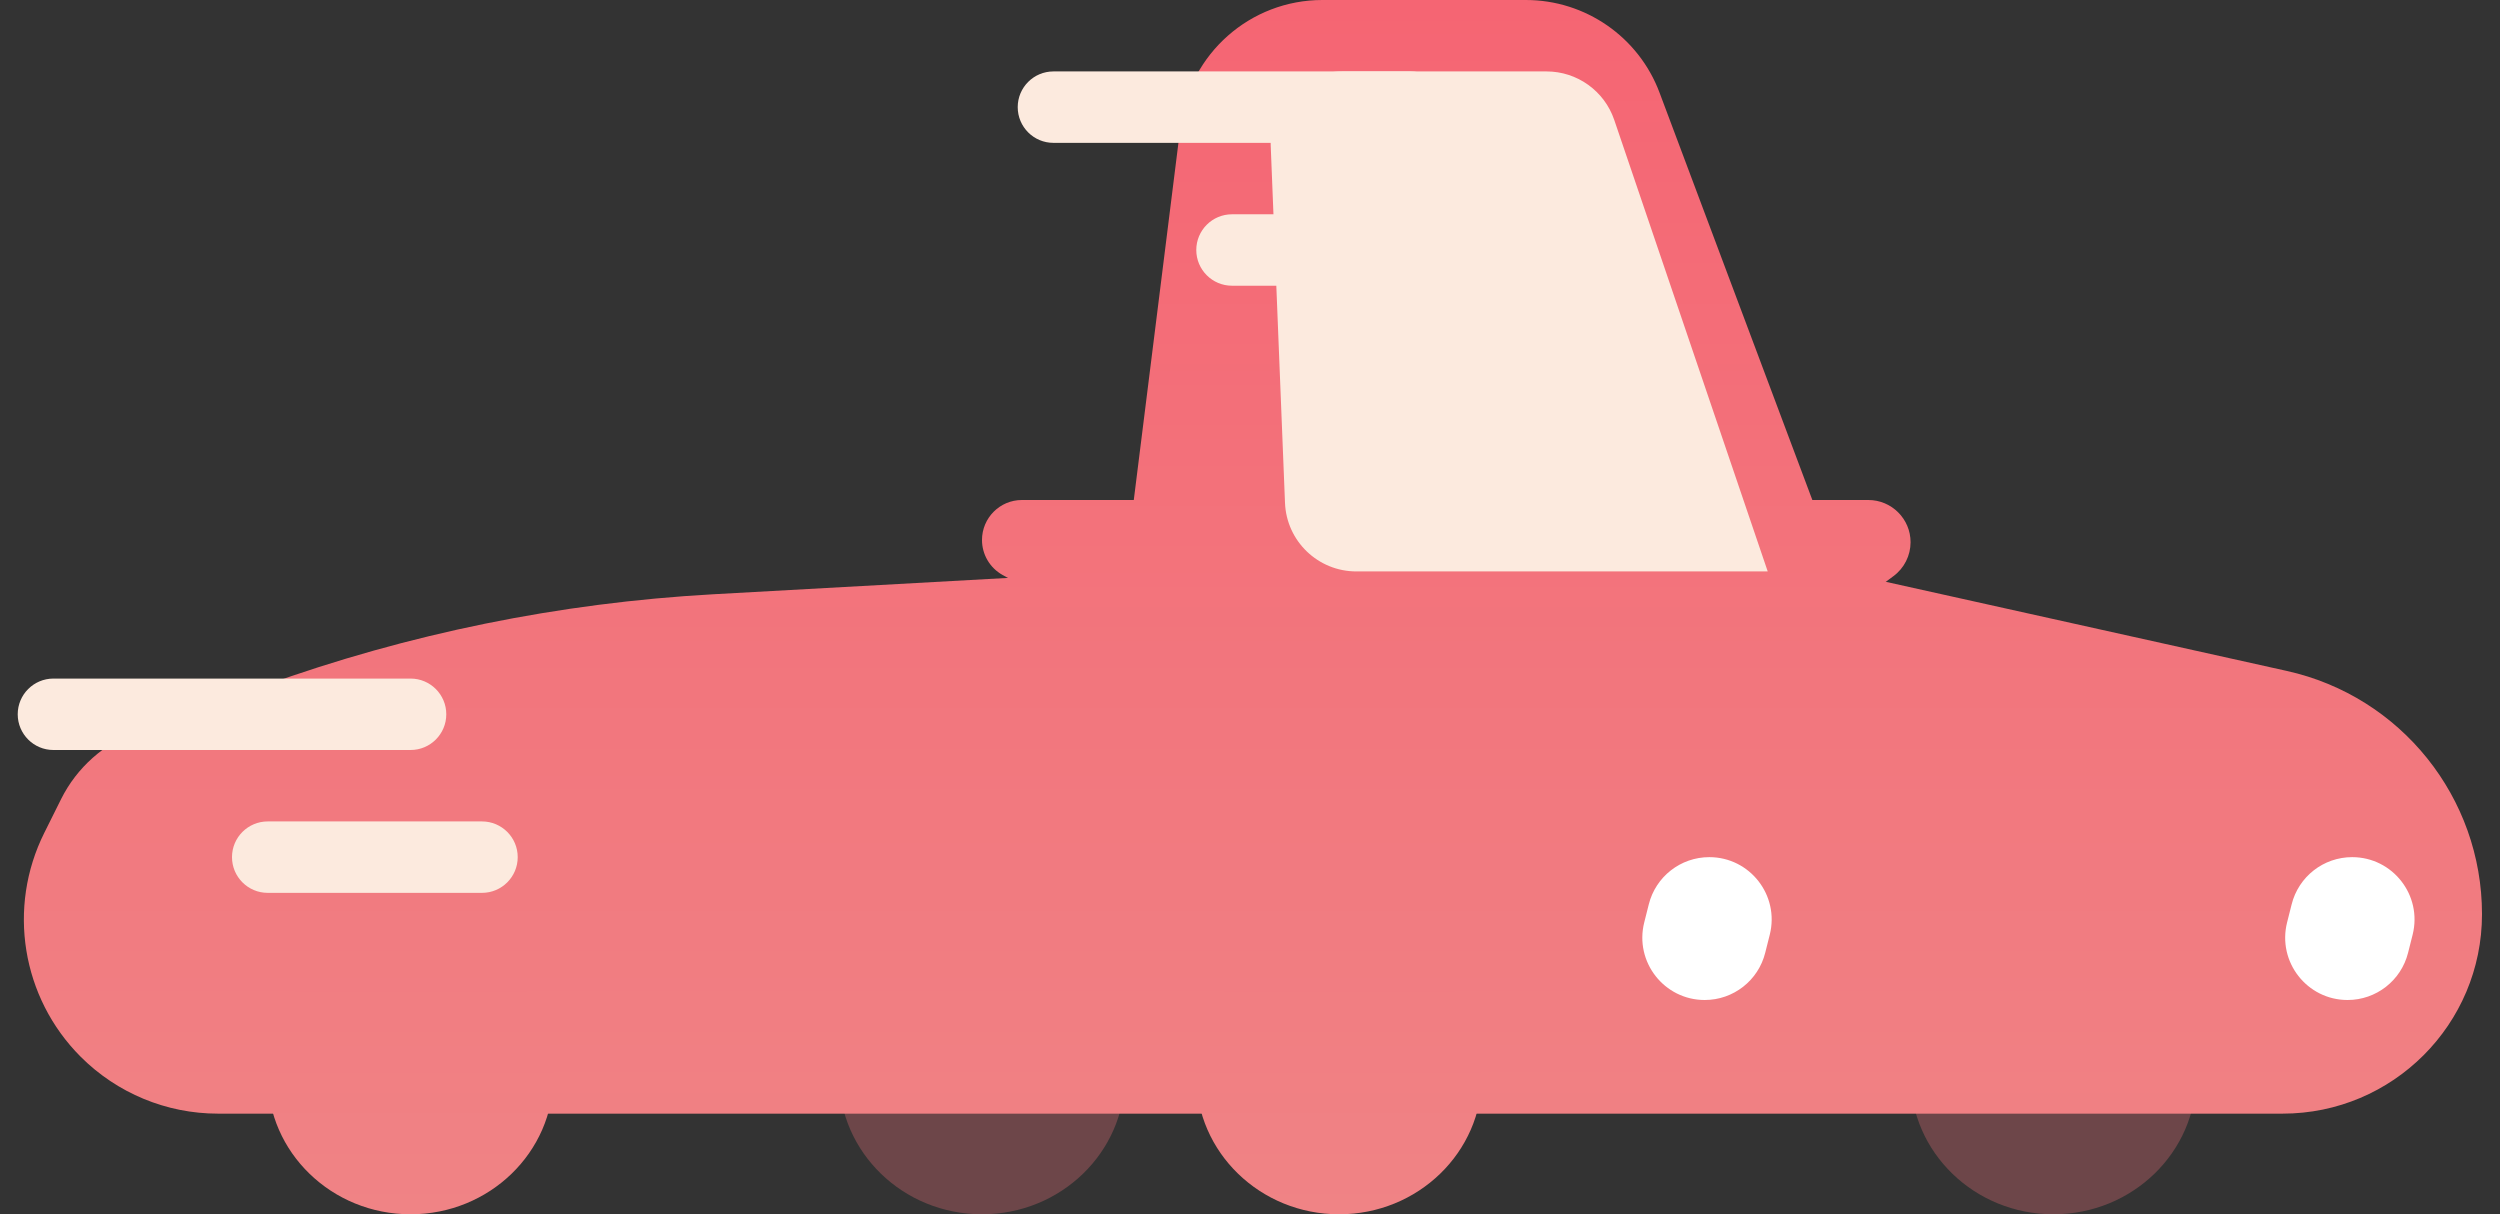 <svg width="35" height="17" viewBox="0 0 35 17" version="1.1" xmlns="http://www.w3.org/2000/svg" xmlns:xlink="http://www.w3.org/1999/xlink">
<rect x="0" y="0" width="35" height="17" fill="#333333" stroke="none"/>
<g id="Canvas" fill="none">
<g id="ico-car">
<g id="Vector" opacity="0.3">
<path d="M 19 2.062C 19 3.132 18.105 4 17 4C 15.895 4 15 3.132 15 2.062C 15 0.992 15.895 0 17 0C 18.105 0 19 0.992 19 2.062Z" transform="translate(11.748 13)" fill="#F4737C"/>
<path d="M 4 2.062C 4 3.132 3.105 4 2 4C 0.895 4 0 3.132 0 2.062C 0 0.992 0.895 0 2 0C 3.105 0 4 0.992 4 2.062Z" transform="translate(11.748 13)" fill="#F4737C"/>
</g>
<g id="Vector_2">
<path d="M 2.718 15.591L 31.622 15.591C 33.164 15.591 34.414 14.341 34.414 12.799C 34.414 11.164 33.278 9.748 31.681 9.393L 25.414 8L 22.9 1.298C 22.608 0.517 21.861 0 21.028 0L 18.179 0C 17.171 0 16.32 0.751 16.195 1.752L 15.414 8L 9.646 8.32C 7.502 8.44 5.388 8.87 3.368 9.598L 1.586 10.24C 1.123 10.407 0.742 10.746 0.522 11.186L 0.286 11.66C -0.235 12.705 -0.031 13.966 0.794 14.793C 1.304 15.304 1.996 15.591 2.718 15.591Z" transform="translate(0.334 0)" fill="url(#paint0_linear)"/>
<path d="M 25.822 7L 24.414 7L 24.914 9L 26.174 8.066C 26.325 7.955 26.414 7.778 26.414 7.591C 26.414 7.265 26.149 7 25.822 7Z" transform="translate(0.334 0)" fill="url(#paint1_linear)"/>
<path d="M 13.973 7L 15.914 7L 15.414 9L 13.701 8.049C 13.524 7.95 13.414 7.763 13.414 7.56C 13.414 7.251 13.664 7 13.973 7Z" transform="translate(0.334 0)" fill="url(#paint2_linear)"/>
<path d="M 7.414 15.062C 7.414 16.133 6.518 17 5.414 17C 4.309 17 3.414 16.133 3.414 15.062C 3.414 13.992 4.309 13 5.414 13C 6.518 13 7.414 13.992 7.414 15.062Z" transform="translate(0.334 0)" fill="url(#paint3_linear)"/>
<path d="M 20.414 15.062C 20.414 16.133 19.518 17 18.414 17C 17.309 17 16.414 16.133 16.414 15.062C 16.414 13.992 17.309 13 18.414 13C 19.518 13 20.414 13.992 20.414 15.062Z" transform="translate(0.334 0)" fill="url(#paint4_linear)"/>
</g>
<g id="Vector 2.3">
<path d="M 0 -0.5C -0.276 -0.5 -0.5 -0.276 -0.5 0C -0.5 0.276 -0.276 0.5 0 0.5L 0 -0.5ZM 5 0.5C 5.276 0.5 5.5 0.276 5.5 0C 5.5 -0.276 5.276 -0.5 5 -0.5L 5 0.5ZM 0 0.5L 5 0.5L 5 -0.5L 0 -0.5L 0 0.5Z" transform="translate(0.748 10)" fill="#FCEADE"/>
</g>
<g id="Vector 2.4">
<path d="M 0 -0.5C -0.276 -0.5 -0.5 -0.276 -0.5 0C -0.5 0.276 -0.276 0.5 0 0.5L 0 -0.5ZM 3 0.5C 3.276 0.5 3.5 0.276 3.5 0C 3.5 -0.276 3.276 -0.5 3 -0.5L 3 0.5ZM 0 0.5L 3 0.5L 3 -0.5L 0 -0.5L 0 0.5Z" transform="translate(3.748 12)" fill="#FCEADE"/>
</g>
<g id="Vector 2.5">
<path d="M 0 -0.5C -0.276 -0.5 -0.5 -0.276 -0.5 0C -0.5 0.276 -0.276 0.5 0 0.5L 0 -0.5ZM 5 0.5C 5.276 0.5 5.5 0.276 5.5 0C 5.5 -0.276 5.276 -0.5 5 -0.5L 5 0.5ZM 2.5 1.5C 2.224 1.5 2 1.724 2 2C 2 2.276 2.224 2.5 2.5 2.5L 2.5 1.5ZM 4.5 2.5C 4.776 2.5 5 2.276 5 2C 5 1.724 4.776 1.5 4.5 1.5L 4.5 2.5ZM 0 0.5L 5 0.5L 5 -0.5L 0 -0.5L 0 0.5ZM 2.5 2.5L 4.5 2.5L 4.5 1.5L 2.5 1.5L 2.5 2.5Z" transform="translate(14.748 1.5)" fill="#FCEADE"/>
</g>
<g id="Vector 2">
<path d="M 7 7L 1.241 7C 0.704 7 0.263 6.576 0.242 6.04L 0.042 1.04C 0.019 0.472 0.473 0 1.041 0L 3.904 0C 4.332 0 4.713 0.273 4.851 0.678L 7 7Z" transform="translate(17.748 1)" fill="#FCEADE"/>
</g>
<g id="Rectangle 5">
<path d="M 0.335 0.661C 0.432 0.273 0.781 0 1.182 0C 1.75 0 2.167 0.534 2.029 1.085L 1.965 1.339C 1.868 1.727 1.519 2 1.118 2C 0.55 2 0.133 1.466 0.271 0.915L 0.335 0.661Z" transform="translate(22.748 12)" fill="white"/>
</g>
<g id="Rectangle 5.1">
<path d="M 0.335 0.661C 0.432 0.273 0.781 0 1.182 0C 1.75 0 2.167 0.534 2.029 1.085L 1.965 1.339C 1.868 1.727 1.519 2 1.118 2C 0.55 2 0.133 1.466 0.271 0.915L 0.335 0.661Z" transform="translate(31.748 12)" fill="white"/>
</g>
</g>
</g>
<defs>

<linearGradient id="paint0_linear" x2="1" gradientUnits="userSpaceOnUse" gradientTransform="matrix(0 17 -34.377 0 34.377 0)">
<stop stop-color="#F56573"/>
<stop offset="1" stop-color="#F08385"/>
</linearGradient>
<linearGradient id="paint1_linear" x2="1" gradientUnits="userSpaceOnUse" gradientTransform="matrix(0 17 -34.377 0 34.377 0)">
<stop stop-color="#F56573"/>
<stop offset="1" stop-color="#F08385"/>
</linearGradient>
<linearGradient id="paint2_linear" x2="1" gradientUnits="userSpaceOnUse" gradientTransform="matrix(0 17 -34.377 0 34.377 0)">
<stop stop-color="#F56573"/>
<stop offset="1" stop-color="#F08385"/>
</linearGradient>
<linearGradient id="paint3_linear" x2="1" gradientUnits="userSpaceOnUse" gradientTransform="matrix(0 17 -34.377 0 34.377 0)">
<stop stop-color="#F56573"/>
<stop offset="1" stop-color="#F08385"/>
</linearGradient>
<linearGradient id="paint4_linear" x2="1" gradientUnits="userSpaceOnUse" gradientTransform="matrix(0 17 -34.377 0 34.377 0)">
<stop stop-color="#F56573"/>
<stop offset="1" stop-color="#F08385"/>
</linearGradient>

</defs>
</svg>

